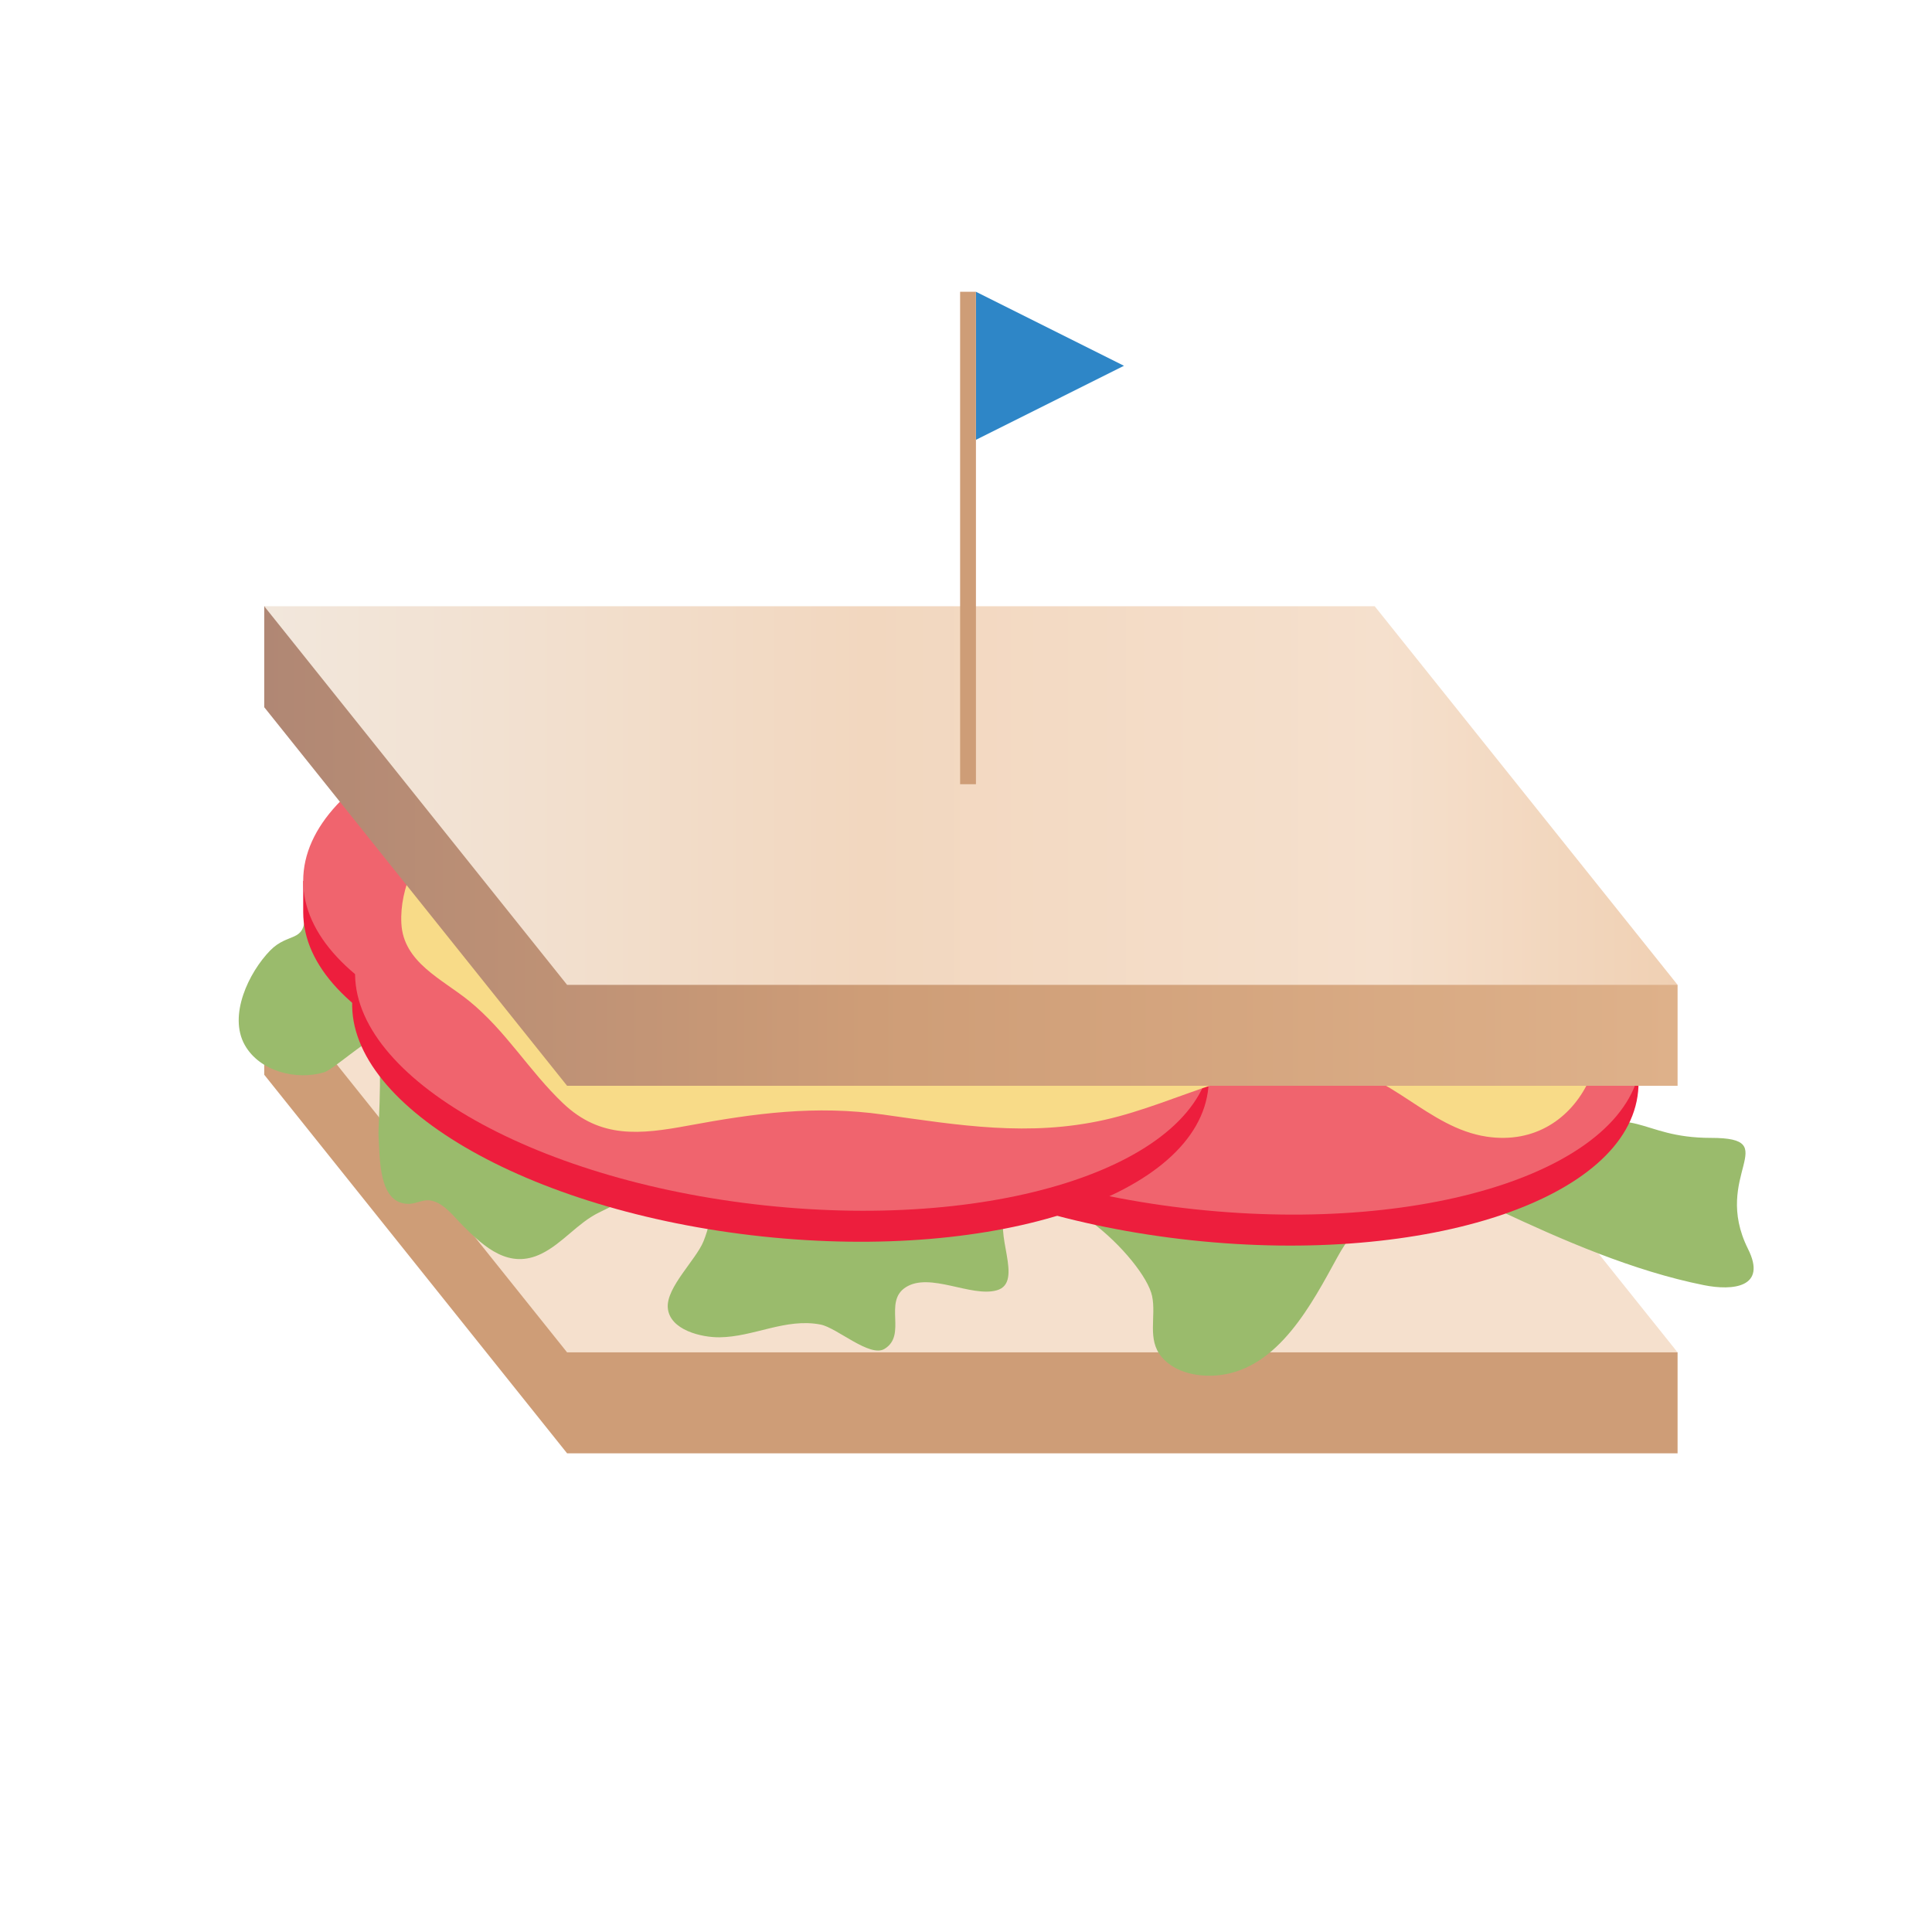 <?xml version="1.0" encoding="utf-8"?>
<!DOCTYPE svg PUBLIC "-//W3C//DTD SVG 1.1//EN" "http://www.w3.org/Graphics/SVG/1.1/DTD/svg11.dtd">
<svg version="1.1" xmlns="http://www.w3.org/2000/svg" xmlns:xlink="http://www.w3.org/1999/xlink" x="0px" y="0px" width="160px"
  height="160px" viewBox="0 0 160 160" enable-background="new 0 0 160 160" xml:space="preserve">
  <polygon fill="#CE9D77" points="138.93,120.357 46.964,120.357 21.882,89.004 21.882,80.644 138.93,111.997"/>
  <polygon fill="#F5E0CD" points="138.93,111.997 46.964,111.997 21.882,80.644 113.848,80.644"/>
  <path fill="#9ABB6C" d="M25.234,75.846c0,2.24-1.373,1.345-2.864,2.873
    c-1.758,1.808-3.484,5.369-2.096,7.829c1.237,2.193,4.282,2.944,6.573,2.254
    c0.751-0.228,3.604-2.822,4.068-2.648c0.946,0.352,0.378,7.029,0.434,7.914
    c0.12,1.883-0.014,5.601,2.458,5.632c0.73,0.009,1.24-0.451,2.024-0.244
    c1.009,0.27,1.784,1.329,2.486,2.031c1.819,1.826,3.86,3.653,6.533,2.336
    c1.758-0.866,2.965-2.524,4.747-3.402c1.998-0.984,4.674-2.399,6.911-2.526
    c3.026-0.169,2.573,2.873,1.751,4.907c-0.62,1.533-3.089,3.813-2.956,5.501
    c0.15,1.862,2.824,2.463,4.277,2.446c2.845-0.026,5.491-1.618,8.379-1.054
    c1.355,0.263,4.076,2.754,5.294,2.014c1.89-1.148-0.113-3.881,1.74-5.092
    c1.995-1.303,5.421,0.84,7.552,0.242c2.334-0.657-0.42-4.958,0.885-6.562
    c3.216-3.942,11.348,4,11.982,7.038c0.355,1.695-0.434,3.573,0.779,5.031
    c1.132,1.355,3.143,1.709,4.808,1.517c4.904-0.57,7.658-5.944,9.773-9.797
    c3.01-5.484,7.773-6.479,13.252-3.906c5.362,2.519,11.24,5.08,17.077,6.249
    c2.411,0.486,5.263,0.197,3.662-2.998c-3.064-6.13,3.068-9.196-3.064-9.196
    c-6.13,0-6.13-3.064-12.259,0c-6.127,3.066-9.196-15.325-9.196-15.325s-88.881-6.13-91.947-6.13
    C25.237,72.78,25.234,69.716,25.234,75.846z"/>
  <path fill="#ED1E3D" d="M60.723,59.328c-17.734,0-32.4,5.904-35.118,13.626h-0.495V75.531
    c0,8.947,15.945,16.203,35.614,16.203c19.676,0,35.621-7.257,35.621-16.203
    C96.344,66.582,80.399,59.328,60.723,59.328z"/>
  <path fill="#F0646E" d="M96.344,72.953c0,8.947-15.945,16.201-35.621,16.201
    c-19.668,0-35.614-7.254-35.614-16.201c0-8.949,15.945-16.203,35.614-16.203
    C80.399,56.75,96.344,64.004,96.344,72.953z"/>
  <path fill="#ED1E3D" d="M64.789,82.813c-0.838,8.905,14.353,17.814,33.923,19.903
    c19.575,2.085,36.116-3.444,36.952-12.346c0.838-8.905-14.351-17.814-33.923-19.898
    C82.169,68.382,65.625,73.909,64.789,82.813z"/>
  <path fill="#F0646E" d="M65.029,80.247c-0.833,8.905,14.353,17.816,33.928,19.901
    c19.57,2.089,36.114-3.439,36.952-12.342c0.833-8.907-14.356-17.814-33.926-19.901
    C82.408,65.817,65.865,71.345,65.029,80.247z"/>
  <path fill="#ED1E3D" d="M29.197,82.496c-0.838,8.902,14.353,17.811,33.923,19.901
    c19.575,2.087,36.118-3.444,36.952-12.344c0.836-8.905-14.349-17.816-33.923-19.901
    C46.576,68.063,30.033,73.59,29.197,82.496z"/>
  <path fill="#F0646E" d="M29.439,79.93c-0.836,8.902,14.351,17.814,33.926,19.899
    c19.57,2.089,36.114-3.437,36.949-12.341c0.838-8.905-14.353-17.814-33.923-19.899
    C46.816,65.5,30.272,71.026,29.439,79.93z"/>
  <path fill="#F8DB88" d="M130.795,79.764c-4.087-5.752-11.611-7.355-17.992-8.961
    c-8.311-2.092-16.433-3.071-24.96-3.74c-8.954-0.707-17.88-1.493-26.817-2.364
    c-5.245-0.512-11.046-1.765-16.293-1.139c-5.468,0.653-11.792,6.965-11.494,12.91
    c0.162,3.23,3.369,4.608,5.606,6.421c3.054,2.477,4.97,5.799,7.773,8.466
    c3.108,2.963,6.4,2.596,10.386,1.859c5.505-1.021,10.541-1.7,16.138-0.911
    c6.306,0.887,12.053,1.852,18.387,0.425c5.951-1.338,12.304-5.13,18.537-4.514
    c5.036,0.5,8.177,5.188,13.062,5.918C131.094,95.324,135.002,85.696,130.795,79.764z"/>
  <linearGradient id="SVGID_1_" gradientUnits="userSpaceOnUse" x1="21.882" y1="70.063" x2="138.93" y2="70.063">
    <stop  offset="0" style="stop-color:#B08774"/>
    <stop  offset="0.427" style="stop-color:#CE9D77"/>
    <stop  offset="1" style="stop-color:#DEB18A"/>
  </linearGradient>
  <polygon fill="url(#SVGID_1_)" points="138.93,89.92 46.964,89.92 21.882,58.567 21.882,50.207
    138.93,81.56"/>
  <linearGradient id="SVGID_2_" gradientUnits="userSpaceOnUse" x1="21.882" y1="65.883" x2="138.93" y2="65.883">
    <stop  offset="0" style="stop-color:#F2E7DC"/>
    <stop  offset="0.427" style="stop-color:#F2D7BF"/>
    <stop  offset="0.792" style="stop-color:#F5E0CD"/>
    <stop  offset="1" style="stop-color:#F0D0B3"/>
  </linearGradient>
  <polygon fill="url(#SVGID_2_)" points="138.93,81.56 46.964,81.56 21.882,50.207 113.848,50.207"/>
  <polygon fill="#2E86C7" points="80.824,24.163 93.083,30.292 80.826,36.422"/>
  <rect x="79.512" y="24.163" fill="#CE9D77" width="1.311" height="40.782"/>

</svg>
